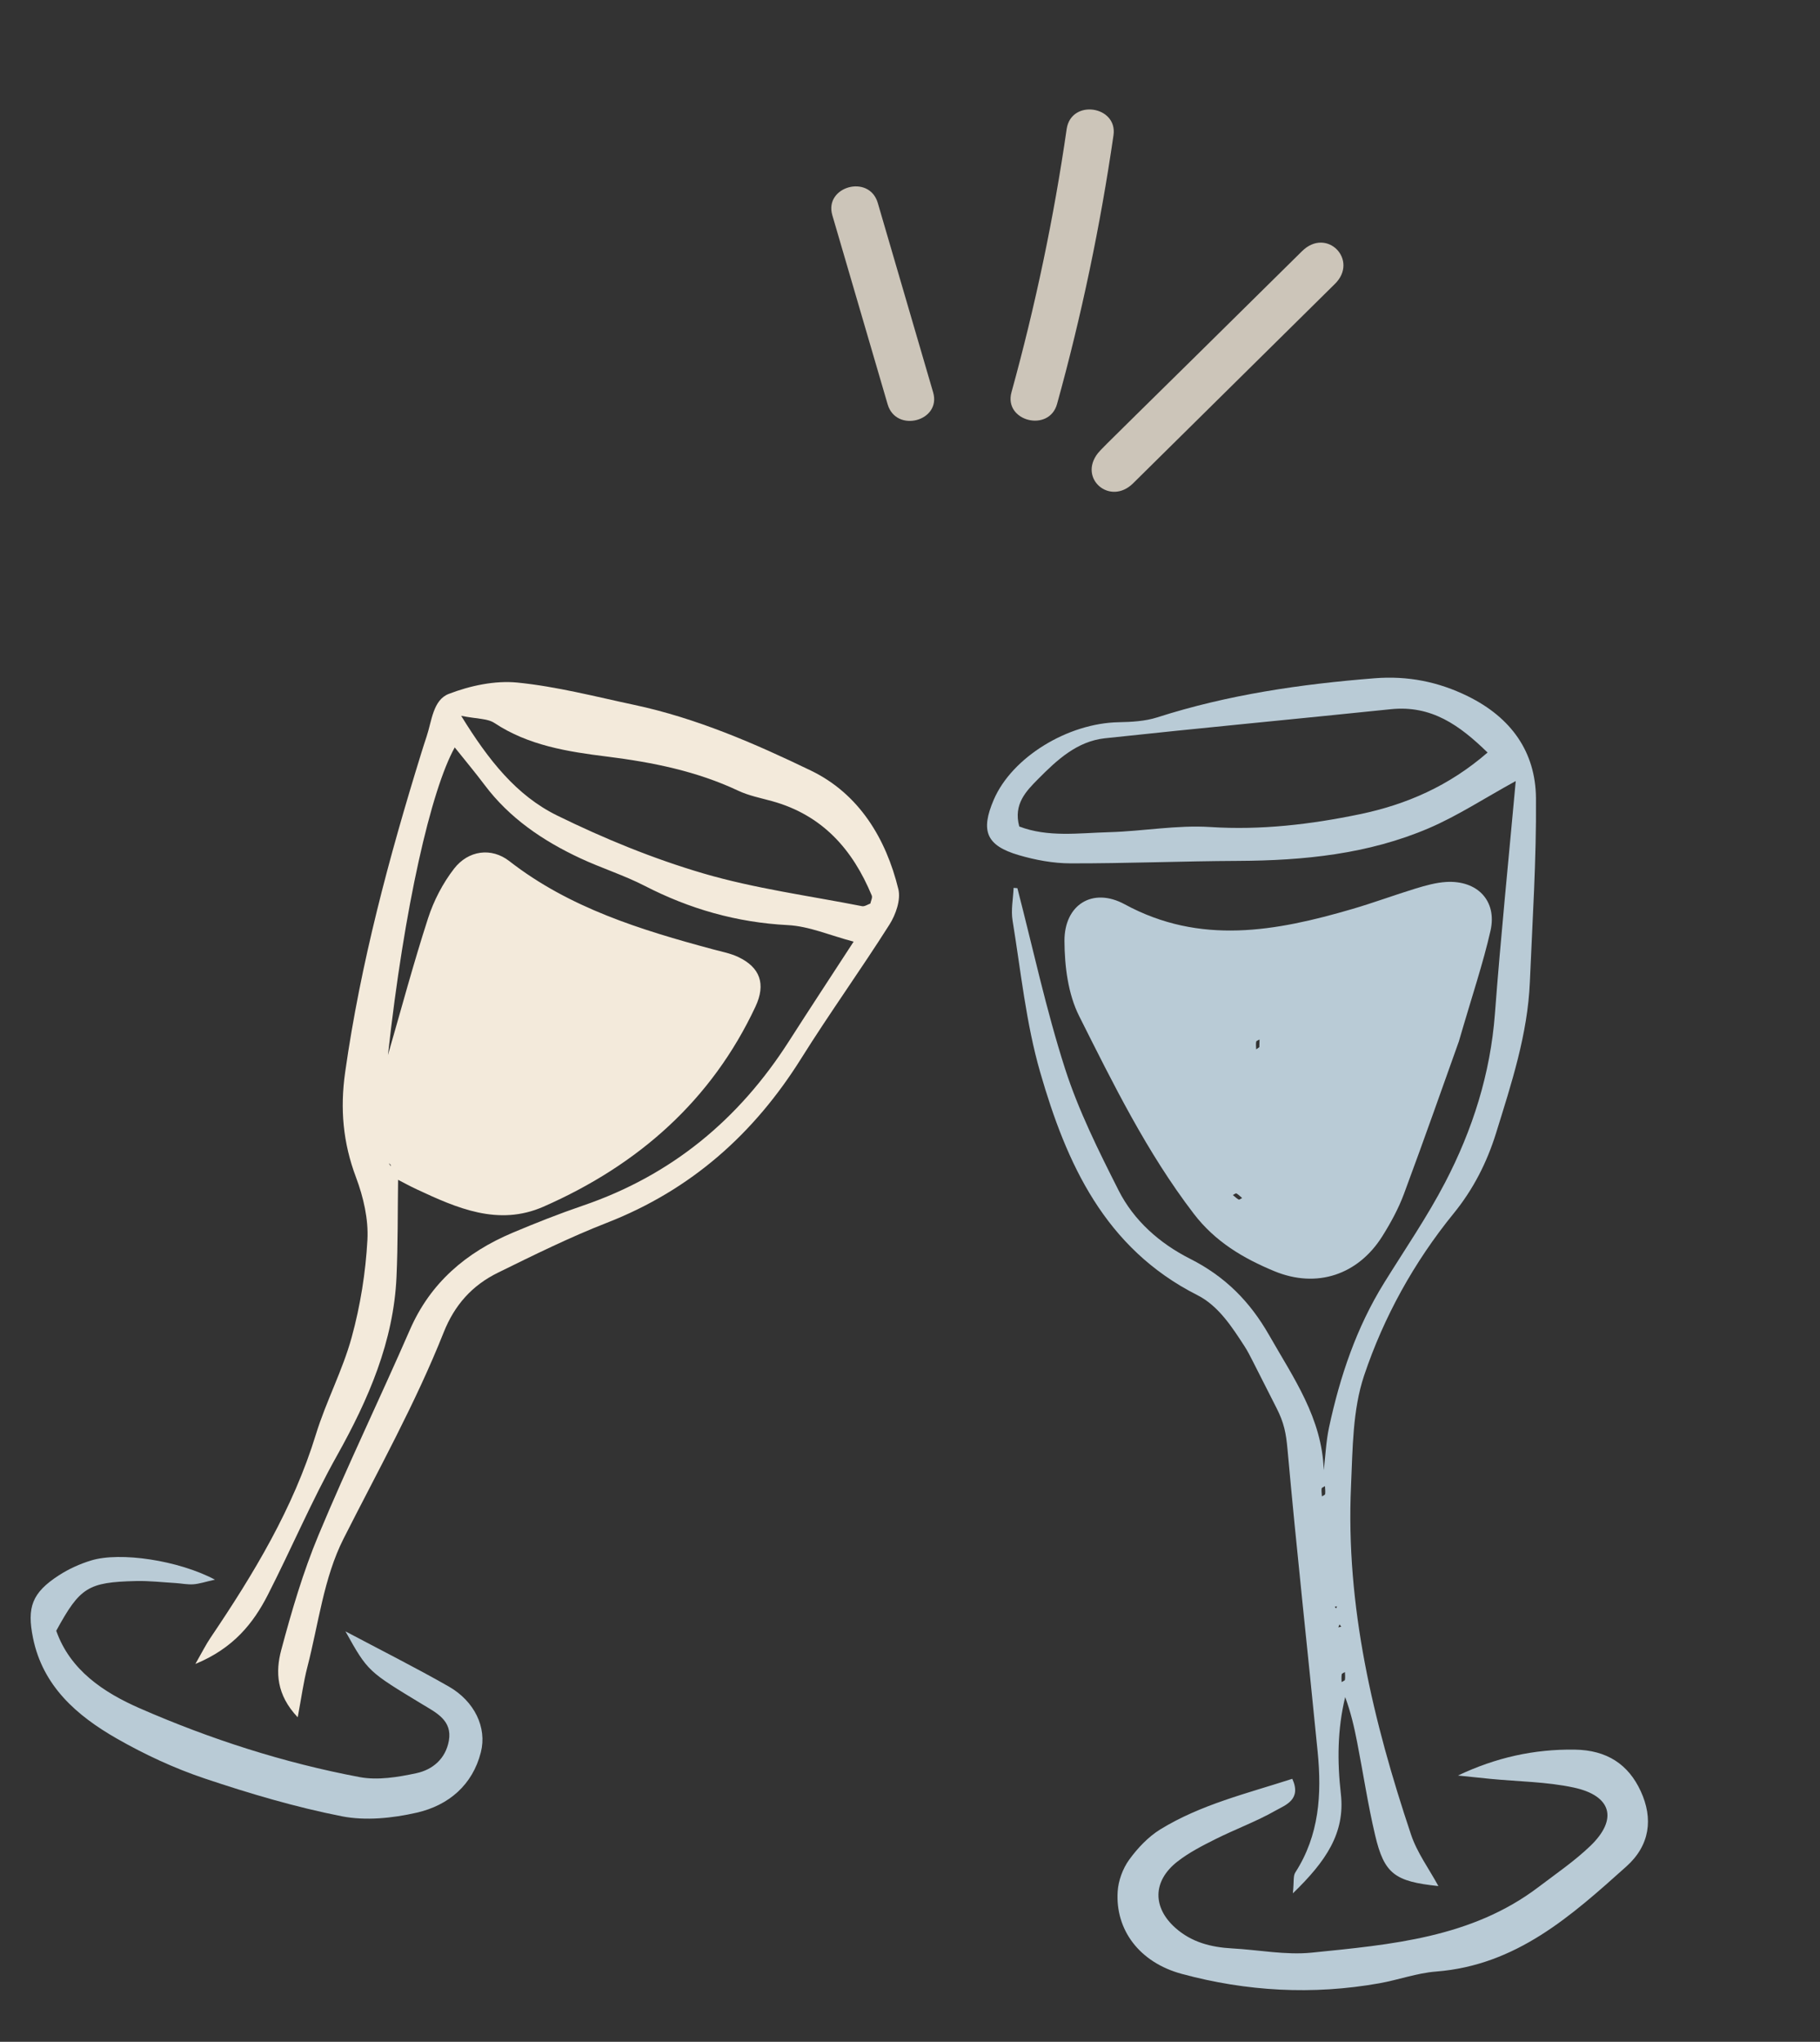 <svg width="107" height="120" viewBox="0 0 107 120" fill="none" xmlns="http://www.w3.org/2000/svg">
<rect x="0" y="0" width="107" height="120" fill="#333333" stroke="none"/>
<path d="M85.76 61.229C84.902 63.626 83.752 66.908 82.539 70.17C82.216 71.037 81.76 71.873 81.263 72.664C79.845 74.913 77.425 75.746 74.915 74.707C73.095 73.954 71.441 72.978 70.183 71.333C67.423 67.729 65.45 63.706 63.442 59.711C62.79 58.41 62.589 56.789 62.581 55.308C62.569 53.17 64.237 52.123 66.121 53.146C70.555 55.556 75.001 54.739 79.504 53.423C80.756 53.058 81.982 52.601 83.23 52.219C83.81 52.043 84.414 51.873 85.013 51.835C86.853 51.722 88.025 52.94 87.629 54.696C87.2 56.596 86.568 58.452 85.762 61.228L85.76 61.229ZM74.039 61.541C74.043 61.392 74.046 61.243 74.05 61.093C73.98 61.137 73.86 61.171 73.852 61.223C73.827 61.369 73.848 61.522 73.852 61.672C73.914 61.628 73.977 61.585 74.04 61.541L74.039 61.541ZM72.482 70.235C72.593 70.326 72.698 70.43 72.825 70.501C72.862 70.521 72.958 70.442 73.026 70.409C72.916 70.316 72.814 70.209 72.691 70.139C72.652 70.118 72.553 70.2 72.482 70.235Z" fill="#B9CBD6"/>
<path d="M59.813 52.197C60.73 55.738 61.497 59.326 62.614 62.804C63.408 65.272 64.588 67.637 65.766 69.966C66.659 71.733 68.178 73.076 69.955 73.974C72.031 75.023 73.481 76.485 74.618 78.477C76.044 80.981 77.72 83.332 77.826 86.407C77.925 85.568 77.959 84.713 78.136 83.888C78.779 80.9 79.744 78.017 81.388 75.374C82.596 73.427 83.903 71.524 84.957 69.502C86.58 66.388 87.623 63.095 87.888 59.584C88.228 55.072 88.688 50.569 89.112 45.903C87.249 46.927 85.692 47.95 84.001 48.675C80.438 50.2 76.645 50.577 72.797 50.596C69.512 50.61 66.226 50.748 62.942 50.741C61.921 50.74 60.87 50.544 59.893 50.257C57.978 49.696 57.635 48.832 58.427 46.994C59.5 44.505 62.769 42.502 65.769 42.446C66.524 42.431 67.317 42.39 68.029 42.163C72.194 40.826 76.48 40.206 80.82 39.862C82.765 39.709 84.563 40.066 86.3 40.921C88.844 42.174 90.278 44.187 90.301 46.907C90.331 50.509 90.094 54.116 89.942 57.72C89.814 60.786 88.857 63.688 87.951 66.606C87.413 68.332 86.612 69.902 85.467 71.309C83.124 74.187 81.353 77.405 80.199 80.838C79.517 82.867 79.528 85.143 79.429 87.314C79.106 94.397 80.731 101.169 82.955 107.818C83.312 108.888 84.022 109.844 84.565 110.847C81.999 110.577 81.38 110.134 80.843 107.849C80.418 106.046 80.144 104.21 79.788 102.392C79.616 101.503 79.41 100.618 79.085 99.741C78.625 101.63 78.614 103.526 78.83 105.423C79.094 107.734 77.944 109.401 76.01 111.274C76.083 110.57 76.02 110.252 76.151 110.051C77.567 107.852 77.71 105.44 77.469 102.981C76.886 97.045 76.227 91.116 75.694 85.175C75.608 84.228 75.49 83.618 75.053 82.761C74.581 81.829 74.107 80.899 73.635 79.967C73.488 79.679 73.342 79.39 73.165 79.119C72.441 78.005 71.638 76.745 70.398 76.119C64.942 73.364 62.695 68.362 61.155 63.022C60.32 60.131 60.018 57.088 59.531 54.105C59.428 53.483 59.564 52.822 59.592 52.181C59.666 52.186 59.739 52.192 59.813 52.199L59.813 52.197ZM59.922 48.573C61.605 49.222 63.424 48.958 65.201 48.909C67.188 48.855 69.19 48.479 71.157 48.606C74.141 48.797 77.043 48.454 79.935 47.855C82.689 47.284 85.198 46.189 87.456 44.227C85.808 42.624 84.164 41.434 81.761 41.682C76.162 42.262 70.556 42.786 64.961 43.389C63.311 43.568 62.133 44.675 61.041 45.776C60.336 46.488 59.566 47.257 59.923 48.572L59.922 48.573ZM77.716 87.946C77.782 87.9 77.899 87.86 77.907 87.809C77.927 87.655 77.903 87.497 77.896 87.341C77.827 87.389 77.707 87.43 77.7 87.483C77.681 87.634 77.709 87.792 77.717 87.946L77.716 87.946ZM79.072 98.27C79.006 98.312 78.891 98.348 78.882 98.4C78.856 98.55 78.872 98.705 78.873 98.857C78.941 98.814 79.061 98.777 79.07 98.724C79.095 98.576 79.074 98.422 79.071 98.271L79.072 98.27ZM78.853 95.605L78.753 95.469L78.68 95.64L78.852 95.607L78.853 95.605ZM78.472 94.423L78.547 94.531L78.607 94.407L78.472 94.424L78.472 94.423Z" fill="#B9CBD6"/>
<path d="M85.711 104.352C87.945 103.292 90.193 102.794 92.581 102.828C94.478 102.855 95.738 103.699 96.463 105.276C97.2 106.877 97.006 108.45 95.618 109.693C92.384 112.589 89.156 115.502 84.428 115.871C83.307 115.957 82.214 116.361 81.096 116.56C77.171 117.259 73.276 117.037 69.478 116.008C66.97 115.33 65.566 113.403 65.709 111.167C65.749 110.532 66.004 109.83 66.38 109.306C66.874 108.624 67.501 107.956 68.22 107.513C70.597 106.054 73.3 105.407 75.976 104.543C76.533 105.768 75.572 106.083 75.003 106.405C73.872 107.049 72.629 107.503 71.46 108.088C70.683 108.477 69.89 108.883 69.213 109.414C67.756 110.558 67.76 112.106 69.097 113.3C70.049 114.149 71.19 114.442 72.44 114.511C73.999 114.595 75.578 114.914 77.112 114.76C81.784 114.285 86.516 113.891 90.452 110.903C91.488 110.116 92.576 109.375 93.505 108.481C95.127 106.919 94.755 105.535 92.518 105.056C90.925 104.714 89.252 104.706 87.615 104.546C86.98 104.484 86.345 104.415 85.711 104.35L85.711 104.352Z" fill="#B9CBD6"/>
<path d="M23.404 69.3C23.376 71.216 23.397 73.134 23.311 75.048C23.139 78.841 21.667 82.231 19.815 85.542C18.325 88.201 17.134 91.014 15.748 93.729C14.883 95.42 13.711 96.875 11.487 97.793C11.878 97.11 12.102 96.657 12.384 96.241C14.919 92.489 17.24 88.644 18.572 84.302C19.166 82.368 20.145 80.537 20.677 78.589C21.187 76.73 21.497 74.786 21.601 72.869C21.668 71.651 21.364 70.351 20.93 69.194C20.165 67.164 19.986 65.174 20.293 63.01C21.198 56.627 22.862 50.419 24.769 44.256C24.87 43.931 24.973 43.606 25.081 43.285C25.386 42.374 25.456 41.139 26.383 40.782C27.631 40.3 29.097 39.986 30.41 40.115C32.724 40.345 34.997 40.939 37.279 41.425C40.945 42.206 44.366 43.692 47.675 45.289C50.498 46.652 52.088 49.275 52.815 52.256C52.968 52.88 52.666 53.749 52.292 54.339C50.612 56.992 48.769 59.548 47.103 62.208C44.339 66.619 40.653 69.925 35.674 71.867C33.493 72.718 31.384 73.761 29.282 74.794C27.758 75.541 26.728 76.688 26.081 78.314C24.424 82.484 22.226 86.421 20.197 90.432C19.032 92.732 18.726 95.442 18.07 97.976C17.841 98.86 17.721 99.773 17.503 100.927C16.246 99.605 16.192 98.254 16.534 96.976C17.145 94.688 17.817 92.396 18.731 90.207C20.424 86.149 22.343 82.178 24.103 78.144C25.3 75.4 27.395 73.606 30.139 72.449C31.499 71.876 32.874 71.332 34.271 70.855C39.511 69.067 43.458 65.763 46.37 61.215C47.593 59.304 48.843 57.407 50.186 55.342C48.792 54.975 47.571 54.434 46.317 54.37C43.303 54.214 40.542 53.42 37.903 52.063C36.689 51.438 35.36 51.022 34.118 50.442C31.914 49.414 29.949 48.078 28.487 46.129C27.93 45.388 27.331 44.675 26.735 43.927C25.348 46.416 23.769 53.268 22.808 62.006C23.585 59.323 24.306 56.622 25.168 53.961C25.501 52.935 26.03 51.913 26.695 51.054C27.529 49.977 28.887 49.786 29.947 50.611C33.474 53.357 37.656 54.649 41.92 55.794C42.422 55.93 42.947 56.027 43.408 56.247C44.686 56.855 45.038 57.83 44.415 59.161C41.842 64.653 37.541 68.466 31.949 70.919C29.294 72.084 26.855 70.999 24.485 69.891C24.105 69.714 23.737 69.512 23.365 69.319C23.237 69.114 23.109 68.906 22.982 68.701C22.98 68.624 22.992 68.544 22.97 68.472C22.957 68.428 22.894 68.401 22.853 68.365C22.922 68.462 22.992 68.558 23.062 68.655C23.173 68.869 23.284 69.085 23.397 69.3L23.404 69.3ZM51.168 53.104C51.199 52.945 51.305 52.756 51.252 52.631C50.136 49.945 48.37 47.905 45.379 47.081C44.714 46.899 44.02 46.762 43.405 46.473C40.968 45.325 38.382 44.803 35.698 44.467C33.398 44.181 31.07 43.819 29.066 42.49C28.66 42.221 28.037 42.256 27.113 42.07C28.722 44.682 30.362 46.755 32.761 47.932C35.512 49.282 38.394 50.464 41.345 51.331C44.379 52.221 47.564 52.645 50.686 53.258C50.83 53.286 51.008 53.16 51.169 53.103L51.168 53.104Z" fill="#F3EADB"/>
<path d="M20.312 95.878C22.337 96.953 24.389 97.983 26.378 99.116C27.894 99.98 28.64 101.527 28.271 102.98C27.786 104.9 26.38 106.104 24.499 106.533C23.08 106.858 21.494 107.021 20.094 106.745C17.363 106.206 14.675 105.411 12.041 104.527C10.246 103.925 8.499 103.111 6.863 102.176C4.499 100.824 2.512 99.083 1.94 96.262C1.576 94.465 1.876 93.606 3.471 92.578C4.046 92.207 4.697 91.912 5.354 91.712C7.058 91.188 10.491 91.7 12.637 92.839C12.065 92.967 11.72 93.086 11.368 93.111C11.024 93.136 10.676 93.061 10.33 93.039C9.552 92.993 8.774 92.902 7.996 92.92C5.168 92.987 4.702 93.288 3.307 95.843C4.123 98.163 6.099 99.474 8.23 100.405C12.364 102.211 16.678 103.604 21.15 104.444C22.206 104.642 23.397 104.446 24.479 104.213C25.444 104.006 26.2 103.36 26.389 102.305C26.603 101.11 25.632 100.651 24.858 100.181C21.648 98.235 21.635 98.258 20.313 95.883L20.312 95.878Z" fill="#B9CBD6"/>
<g opacity="0.8">
<path d="M48.932 12.643L52.187 23.768C52.689 25.464 55.364 24.748 54.857 23.049L51.605 11.925C51.099 10.214 48.444 10.962 48.932 12.643Z" fill="#F3EADB"/>
<path d="M62.712 7.574C61.962 12.777 60.867 17.983 59.467 23.052C58.993 24.76 61.683 25.436 62.147 23.738C63.581 18.567 64.695 13.252 65.464 7.944C65.712 6.228 62.986 5.8 62.712 7.574Z" fill="#F3EADB"/>
<path d="M64.546 26.636C63.373 28.131 65.272 29.745 66.62 28.401L78.468 16.698C79.914 15.297 78.003 13.311 76.539 14.771C66.175 25.016 64.808 26.302 64.546 26.636Z" fill="#F3EADB"/>
</g>
</svg>
